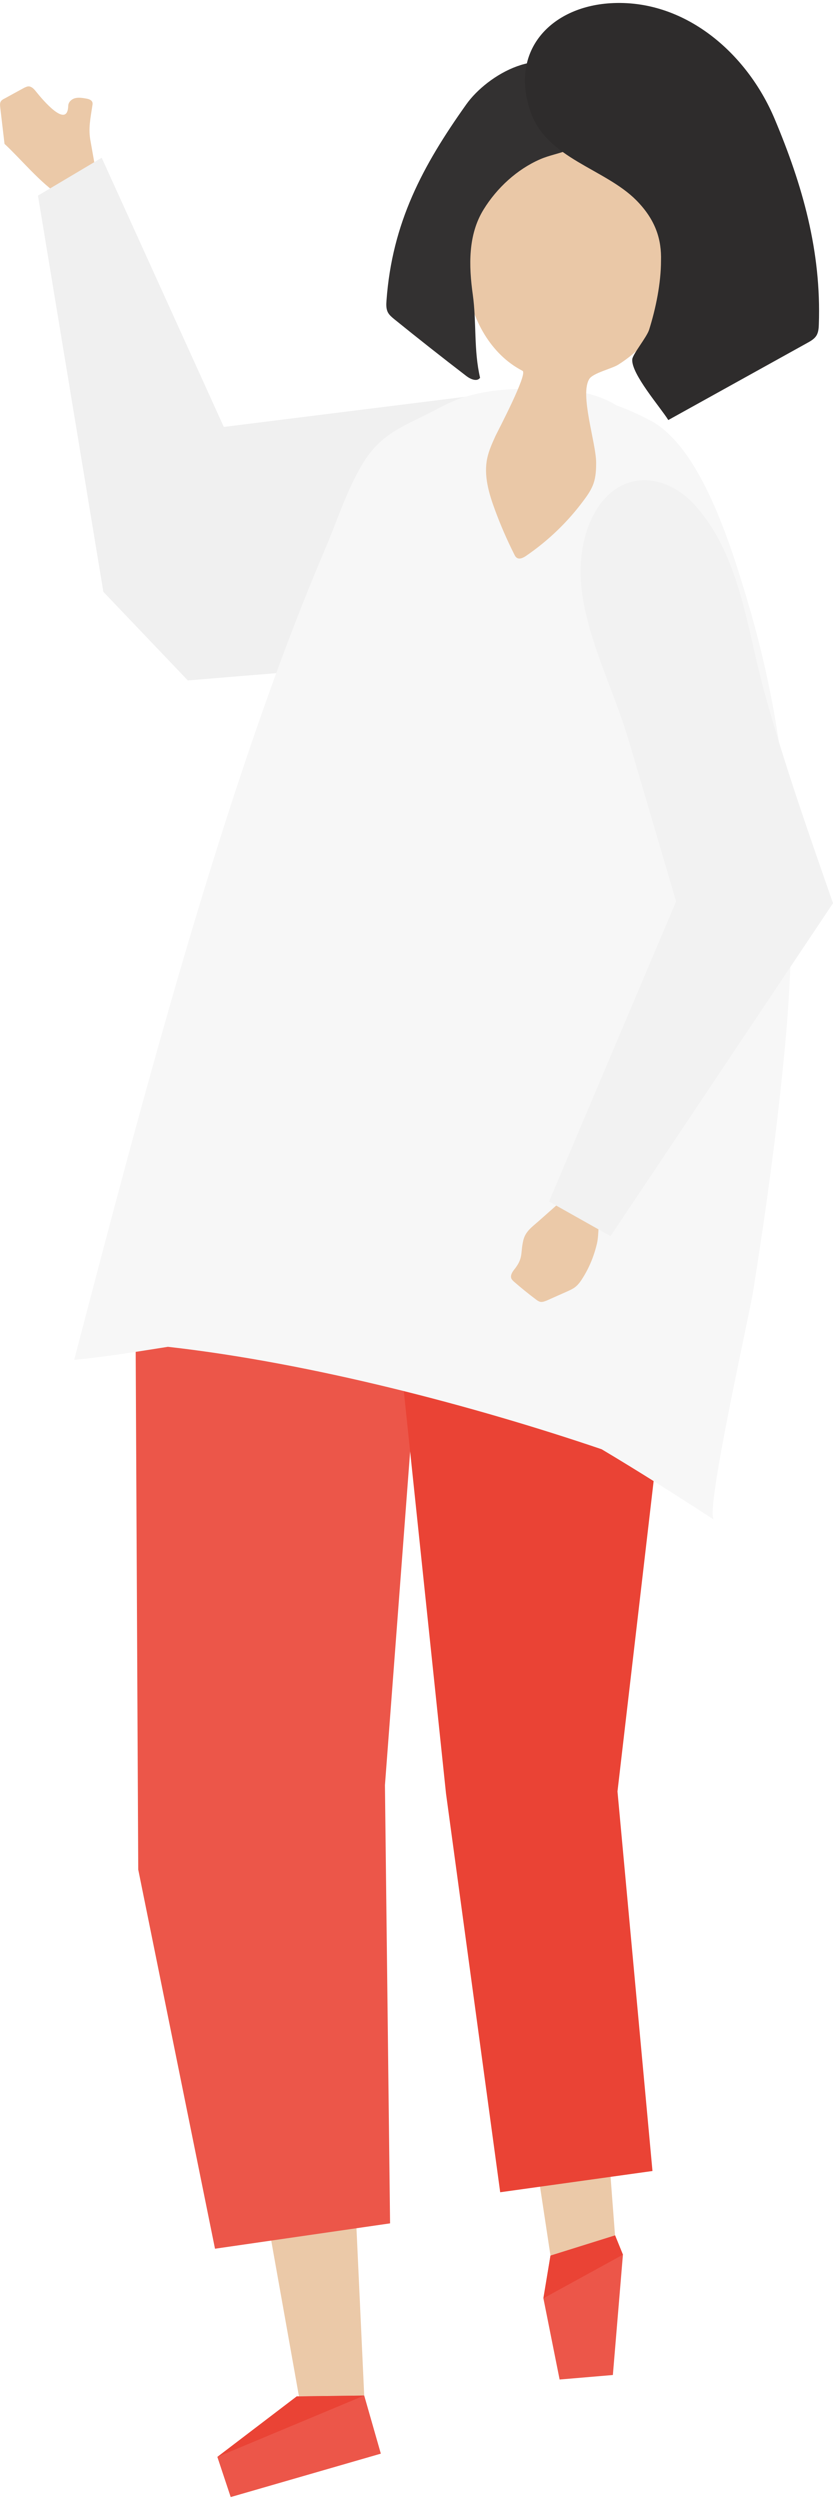 <?xml version="1.0" encoding="UTF-8"?>
<!DOCTYPE svg PUBLIC "-//W3C//DTD SVG 1.1//EN" "http://www.w3.org/Graphics/SVG/1.1/DTD/svg11.dtd">
<!-- Creator: CorelDRAW 2018 (64-Bit Evaluation Version) -->
<svg xmlns="http://www.w3.org/2000/svg" xml:space="preserve" width="42px" height="126px" version="1.1" style="shape-rendering:geometricPrecision; text-rendering:geometricPrecision; image-rendering:optimizeQuality; fill-rule:evenodd; clip-rule:evenodd"
viewBox="0 0 81.17 242.94"
 xmlns:xlink="http://www.w3.org/1999/xlink">
 <defs>
  <style type="text/css">
   <![CDATA[
    .fil9 {fill:#EA4335}
    .fil7 {fill:#2E2C2C;fill-rule:nonzero}
    .fil6 {fill:#333131;fill-rule:nonzero}
    .fil3 {fill:#EA4335;fill-rule:nonzero}
    .fil5 {fill:#EAC8A7;fill-rule:nonzero}
    .fil0 {fill:#EBC9A8;fill-rule:nonzero}
    .fil2 {fill:#EC5649;fill-rule:nonzero}
    .fil1 {fill:#F0F0F0;fill-rule:nonzero}
    .fil8 {fill:#F2F2F2;fill-rule:nonzero}
    .fil4 {fill:#F7F7F7;fill-rule:nonzero}
   ]]>
  </style>
 </defs>
 <g id="Layer_x0020_1">
  <g id="_1845897297040">
   <path class="fil0" d="M2.98 16.3c-0.87,-0.88 -1.71,-1.8 -2.54,-2.57 -0.14,-1.19 -0.28,-2.38 -0.42,-3.57 -0.02,-0.19 -0.04,-0.39 0.05,-0.55 0.08,-0.14 0.23,-0.23 0.38,-0.3 0.63,-0.35 1.26,-0.69 1.9,-1.04 0.13,-0.06 0.26,-0.13 0.4,-0.14 0.31,-0.02 0.56,0.25 0.75,0.49 0.68,0.85 3.08,3.7 3.15,1.39 0.01,-0.35 0.32,-0.64 0.66,-0.73 0.35,-0.09 0.71,-0.03 1.06,0.03 0.25,0.04 0.54,0.12 0.63,0.36 0.04,0.11 0.02,0.23 0,0.34 -0.18,1.22 -0.42,2.25 -0.17,3.49 0.24,1.36 0.48,2.72 0.72,4.08 0.01,0.07 -1.79,0.98 -1.95,1.09 -0.95,0.58 -0.56,0.84 -1.62,0.18 -1.05,-0.64 -2.04,-1.58 -3,-2.55z"/>
   <polygon class="fil1" points="45.35,38.36 21.81,41.3 9.91,15.08 3.7,18.77 10.07,57.36 18.3,65.99 34.5,64.66 "/>
   <polygon class="fil0" points="65.5,121.64 56.87,177.27 59.93,217.45 53.64,219.42 48.01,182.29 35.99,114.44 "/>
   <polygon class="fil2" points="53.64,219.42 52.95,223.58 54.53,231.49 59.72,231.05 60.7,219.33 59.94,217.45 "/>
   <polygon class="fil0" points="14.61,119.99 17.38,167.17 29.13,233.12 35.49,233.05 32.66,171.9 40.92,115.52 "/>
   <polygon class="fil2" points="28.92,233.13 21.18,239.03 22.48,242.94 37.11,238.71 35.49,233.05 "/>
   <polygon class="fil2" points="13.2,127.06 13.47,181.82 20.95,218.75 38.01,216.28 37.51,173.6 41.05,126.73 39.3,119.63 14.63,122.14 "/>
   <polygon class="fil3" points="43.46,174.41 48.74,213.25 63.58,211.18 60.17,174.21 65.68,126.93 62.45,114.13 37.53,117.89 "/>
   <path class="fil4" d="M72.83 58.22c-1.64,-5.49 -4.53,-14.85 -9.37,-17.5 -0.1,-0.05 -0.2,-0.11 -0.31,-0.16 -0.96,-0.51 -1.99,-0.96 -3.06,-1.35 -1.94,-1.21 -4.71,-1.74 -7.46,-1.55 -2.52,-0.17 -5.02,0.03 -7.28,0.7 -1.06,0.31 -2.06,0.83 -3.05,1.35 -2.9,1.51 -5.13,2.16 -6.94,5.13 -1.56,2.58 -2.5,5.6 -3.69,8.38 -9.93,23.28 -18,54.35 -24.44,78.95 3.04,-0.29 6.09,-0.79 9.13,-1.27 13.98,1.57 29.94,5.79 42.27,9.98 3.69,2.2 7.33,4.51 10.94,6.86 -0.92,-0.6 3.48,-20.07 3.82,-22.26 1.26,-7.94 2.36,-15.91 3.11,-23.92 1.39,-14.86 0.56,-29.16 -3.67,-43.34z"/>
   <path class="fil5" d="M66.92 20.08c-2.57,-9.76 -16.12,-13.91 -19.95,-2.98 -1.15,3.29 -1.93,6.8 -1.48,10.26 0.46,3.46 2.33,6.86 5.38,8.45 0.02,0.01 0.04,0.02 0.05,0.03 0.53,0.27 -2.42,5.88 -2.63,6.32 -0.32,0.71 -0.65,1.42 -0.81,2.18 -0.36,1.68 0.15,3.42 0.75,5.04 0.54,1.47 1.17,2.92 1.88,4.33 0.06,0.12 0.12,0.25 0.24,0.33 0.27,0.19 0.63,0.01 0.91,-0.18 2.18,-1.49 4.11,-3.35 5.67,-5.48 0.36,-0.48 0.7,-0.99 0.9,-1.56 0.23,-0.65 0.26,-1.35 0.26,-2.04 0,-1.92 -1.63,-6.66 -0.66,-8.16 0.36,-0.57 2.17,-0.99 2.79,-1.37 1.03,-0.64 1.96,-1.44 2.79,-2.32 3.09,-3.3 5.1,-8.34 3.91,-12.85z"/>
   <path class="fil6" d="M47.13 20.11c-1.54,2.48 -1.45,5.51 -1.06,8.3 0.38,2.73 0.08,5.4 0.71,8.1 -0.29,0.42 -0.94,0.14 -1.34,-0.17 -2.37,-1.82 -4.72,-3.67 -7.04,-5.55 -0.23,-0.19 -0.47,-0.39 -0.61,-0.66 -0.17,-0.34 -0.16,-0.75 -0.13,-1.13 0.55,-7.59 3.52,-13.13 7.77,-19.11 2.06,-2.91 7.57,-6.12 10.7,-2.65 0.71,0.79 0.97,1.89 1.15,2.94 0.11,0.63 0.21,1.28 0.06,1.91 -0.57,2.48 -2.89,2.34 -4.71,3.14 -2.25,0.98 -4.21,2.79 -5.5,4.88z"/>
   <path class="fil7" d="M64.41 25.11c0,2.19 -0.51,4.67 -1.16,6.73 -0.23,0.72 -1.6,2.38 -1.64,2.87 -0.13,1.4 2.76,4.7 3.51,5.92 4.51,-2.5 9.03,-5.01 13.54,-7.51 0.35,-0.19 0.71,-0.4 0.91,-0.74 0.18,-0.32 0.21,-0.7 0.22,-1.06 0.25,-7.14 -1.59,-13.57 -4.31,-20.03 -2.72,-6.46 -8.82,-11.71 -16.01,-11.26 -5.81,0.36 -9.87,4.65 -7.75,10.63 1.6,4.52 7.22,5.48 10.28,8.56 1.92,1.94 2.47,3.87 2.41,5.89z"/>
   <path class="fil0" d="M57.85 121.95c-0.26,0.77 -0.61,1.51 -1.04,2.2 -0.22,0.36 -0.46,0.71 -0.8,0.96 -0.23,0.17 -0.51,0.29 -0.77,0.41 -0.64,0.28 -1.28,0.57 -1.91,0.85 -0.22,0.09 -0.45,0.19 -0.68,0.15 -0.17,-0.04 -0.31,-0.14 -0.45,-0.25 -0.72,-0.54 -1.42,-1.11 -2.1,-1.7 -0.11,-0.1 -0.22,-0.2 -0.28,-0.34 -0.1,-0.28 0.08,-0.58 0.26,-0.82 0.95,-1.17 0.61,-1.6 0.91,-2.87 0.2,-0.86 0.81,-1.28 1.46,-1.85 1.08,-0.96 2.16,-1.91 3.24,-2.86 0.12,-0.11 2.62,1.66 2.93,1.85 -0.4,0.95 -0.22,2.14 -0.45,3.16 -0.09,0.37 -0.19,0.74 -0.32,1.11z"/>
   <path class="fil8" d="M59.29 47.91c-0.46,0.43 -0.87,0.95 -1.24,1.57 -1.51,2.58 -1.74,5.77 -1.22,8.73 0.82,4.67 3.11,9.13 4.45,13.68 1.54,5.21 3.07,10.42 4.6,15.63l-12.38 29.23 5.99 3.37c0,0 21.68,-32.42 21.68,-32.43 -2.37,-6.81 -4.72,-13.46 -6.64,-20.38 -1.73,-6.2 -2.32,-13.23 -6.69,-18.25 -2.47,-2.84 -6.07,-3.47 -8.55,-1.15z"/>
   <polygon class="fil9" points="52.95,223.58 60.7,219.33 59.93,217.45 53.64,219.42 "/>
   <polygon class="fil9" points="35.49,233.05 28.92,233.13 21.18,239.03 "/>
  </g>
 </g>
</svg>

